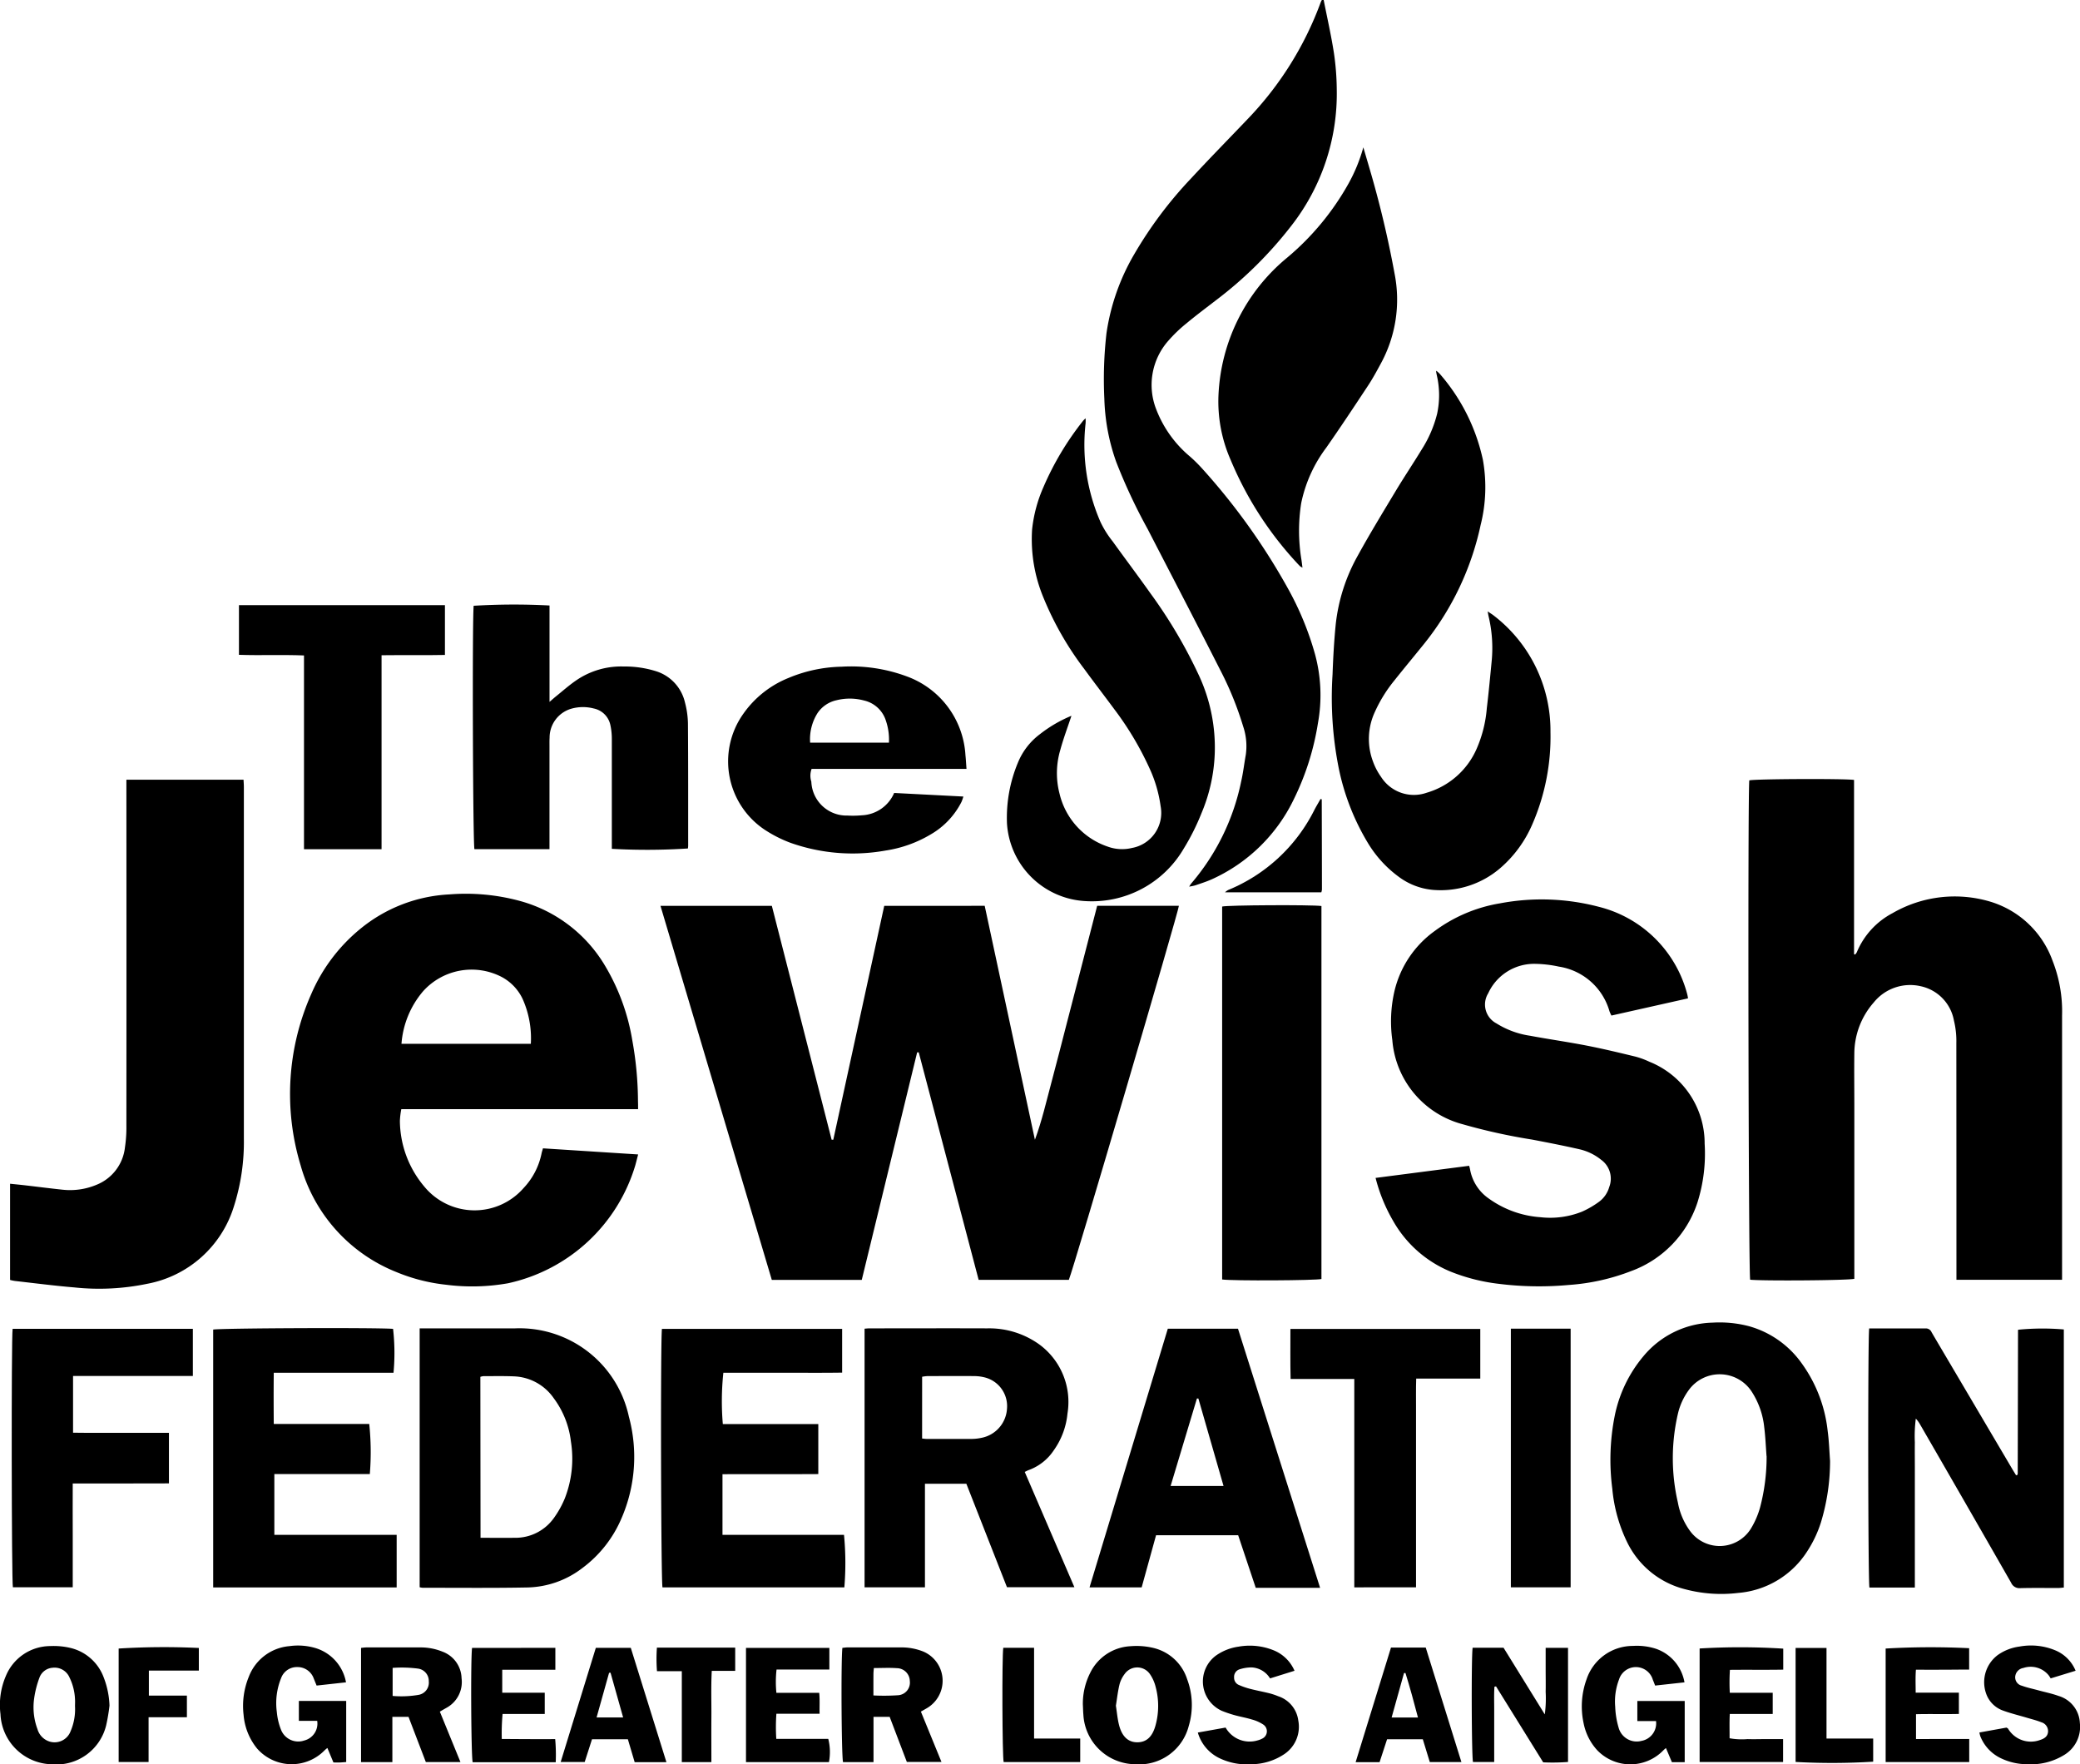 <svg xmlns="http://www.w3.org/2000/svg" width="108.928" height="92.388" viewBox="0 0 108.928 92.388">
  <g id="Grupo_1430" data-name="Grupo 1430" transform="translate(-477.499 879.394)">
    <g id="Grupo_1472" data-name="Grupo 1472" transform="translate(1016 -149)">
      <path id="Trazado_1003" data-name="Trazado 1003" d="M435.406,595.458h-4.723l-3.137-11.912h-.084l-2.9,11.914h-4.711l-5.83-19.587h5.832l3.131,12.247h.087l2.668-12.248H431l2.63,12.25c.37-1,.6-2.021.873-3.036s.529-2.036.793-3.053l.8-3.089.794-3.072h4.28C441.16,576.137,435.661,594.85,435.406,595.458Z" transform="translate(-917.933 -1258.833)"/>
      <path id="Trazado_1004" data-name="Trazado 1004" d="M1999.475,419.336h-5.527c0-.176,0-.33,0-.483q0-5.953-.005-11.905a4.521,4.521,0,0,0-.126-1.185,2.245,2.245,0,0,0-1.749-1.8,2.449,2.449,0,0,0-2.449.851,4.075,4.075,0,0,0-1.018,2.655c-.012.907,0,1.815,0,2.722v9.095c-.3.085-4.731.117-5.455.048-.087-.273-.131-25-.047-26.147.244-.078,4.942-.1,5.487-.025v9.125l.057.019a.589.589,0,0,0,.087-.118,4.081,4.081,0,0,1,1.873-2.05,6.5,6.5,0,0,1,5.122-.6,5,5,0,0,1,3.255,3.087,7.257,7.257,0,0,1,.5,2.876q0,4.065,0,8.13v5.7Z" transform="translate(-2429.992 -1082.716)"/>
      <path id="Trazado_1005" data-name="Trazado 1005" d="M-101.981,569.944h-12.4a4.085,4.085,0,0,0-.074.613,5.392,5.392,0,0,0,1.274,3.435,3.407,3.407,0,0,0,5.2.087,3.709,3.709,0,0,0,.944-1.81c.016-.082.044-.162.075-.274l4.984.32c-.057.22-.1.392-.147.563a8.937,8.937,0,0,1-6.665,6.182,10.724,10.724,0,0,1-3.253.077,9.349,9.349,0,0,1-2.592-.662,8.449,8.449,0,0,1-5.017-5.584,12.892,12.892,0,0,1,.554-8.974,9,9,0,0,1,2.575-3.419,7.964,7.964,0,0,1,4.66-1.8,10.8,10.8,0,0,1,3.738.355,7.465,7.465,0,0,1,4.339,3.258,11.128,11.128,0,0,1,1.5,4.018,18.286,18.286,0,0,1,.3,3.211C-101.981,569.659-101.981,569.778-101.981,569.944Zm-5.617-3.421a5.039,5.039,0,0,0-.436-2.365,2.535,2.535,0,0,0-1.086-1.135,3.418,3.418,0,0,0-4.116.742,4.784,4.784,0,0,0-1.136,2.758Z" transform="translate(-403.104 -1242.257)"/>
      <path id="Trazado_1006" data-name="Trazado 1006" d="M1461.878,572.288l-4.011.9a2.026,2.026,0,0,1-.1-.218,3.274,3.274,0,0,0-2.655-2.345,6.26,6.26,0,0,0-1.259-.145,2.643,2.643,0,0,0-2.439,1.543,1.115,1.115,0,0,0,.432,1.576,4.556,4.556,0,0,0,1.758.646c.986.184,1.98.324,2.965.516.853.166,1.7.37,2.545.574a4.289,4.289,0,0,1,.747.274,4.6,4.6,0,0,1,2.888,4.286,8.493,8.493,0,0,1-.376,3.079,5.72,5.72,0,0,1-3.488,3.6,11.16,11.16,0,0,1-3.245.721,17.021,17.021,0,0,1-3.695-.062,9.779,9.779,0,0,1-2.521-.645,6.143,6.143,0,0,1-2.988-2.646,8.739,8.739,0,0,1-.92-2.252l4.9-.635c.022.084.037.129.045.174a2.355,2.355,0,0,0,.993,1.547,5.257,5.257,0,0,0,2.7.972,4.5,4.5,0,0,0,2.173-.291,4.84,4.84,0,0,0,.9-.524,1.45,1.45,0,0,0,.525-.766,1.216,1.216,0,0,0-.424-1.427,2.8,2.8,0,0,0-1.134-.55c-.824-.188-1.654-.35-2.485-.508a30.671,30.671,0,0,1-3.644-.806,4.964,4.964,0,0,1-3.672-4.4,7.066,7.066,0,0,1,.11-2.56,5.4,5.4,0,0,1,2.114-3.159,7.91,7.91,0,0,1,3.408-1.444,11.768,11.768,0,0,1,5.18.18,6.38,6.38,0,0,1,4.631,4.573A1.891,1.891,0,0,1,1461.878,572.288Z" transform="translate(-1911.979 -1250.403)"/>
      <path id="Trazado_1007" data-name="Trazado 1007" d="M1065.346-730.394c.182.923.391,1.842.536,2.771a13.763,13.763,0,0,1,.149,1.914,11.231,11.231,0,0,1-2.391,7.152,20.994,20.994,0,0,1-3.94,3.89c-.518.4-1.042.79-1.543,1.208a7.439,7.439,0,0,0-.939.9,3.491,3.491,0,0,0-.641,3.6,6.047,6.047,0,0,0,1.778,2.48,7.644,7.644,0,0,1,.618.611,33.757,33.757,0,0,1,4.543,6.365,15.828,15.828,0,0,1,1.381,3.383,8.172,8.172,0,0,1,.149,3.592,13.89,13.89,0,0,1-1.267,3.993,8.763,8.763,0,0,1-4.306,4.191c-.276.122-.565.213-.85.311a2.85,2.85,0,0,1-.321.067,1.678,1.678,0,0,1,.1-.155,11.874,11.874,0,0,0,2.622-5.348c.106-.458.158-.929.242-1.392a3.234,3.234,0,0,0-.138-1.5,17.236,17.236,0,0,0-1.218-2.984c-1.247-2.458-2.52-4.9-3.785-7.351a29.21,29.21,0,0,1-1.644-3.511,10.677,10.677,0,0,1-.621-3.3,21.2,21.2,0,0,1,.112-3.442,11.44,11.44,0,0,1,1.461-4.146,21.39,21.39,0,0,1,2.978-3.967c.962-1.039,1.953-2.049,2.93-3.073a17.5,17.5,0,0,0,3.847-6.132,1.4,1.4,0,0,1,.061-.126Z" transform="translate(-1534.527)"/>
      <path id="Trazado_1008" data-name="Trazado 1008" d="M-523.947,420.217v-5.038c.265.027.5.05.74.077.673.078,1.345.165,2.018.236a3.591,3.591,0,0,0,1.776-.261,2.389,2.389,0,0,0,1.482-1.96,7,7,0,0,0,.075-1.12q.007-8.821,0-17.642v-.487h6.135c.006.133.017.251.017.369q0,9.2,0,18.4a11.1,11.1,0,0,1-.522,3.575,5.878,5.878,0,0,1-4.538,4.052,12.357,12.357,0,0,1-3.828.189c-1.036-.086-2.068-.221-3.1-.337A2.445,2.445,0,0,1-523.947,420.217Z" transform="translate(-14.026 -1083.587)"/>
      <path id="Trazado_1009" data-name="Trazado 1009" d="M1387.872-195.726a1.912,1.912,0,0,1,.189.172,10.066,10.066,0,0,1,2.25,4.492,8.122,8.122,0,0,1-.119,3.416,14.919,14.919,0,0,1-3.014,6.287c-.5.619-1.013,1.235-1.51,1.86a7.4,7.4,0,0,0-1.01,1.63,3.356,3.356,0,0,0-.1,2.612,3.308,3.308,0,0,0,.421.8,2.034,2.034,0,0,0,2.389.828,4.112,4.112,0,0,0,2.6-2.266,6.633,6.633,0,0,0,.549-2.169c.1-.828.177-1.659.257-2.489a7.156,7.156,0,0,0-.163-2.306c-.016-.068-.026-.138-.05-.267.141.1.242.156.331.229a7.6,7.6,0,0,1,2.958,6.08,11.482,11.482,0,0,1-.95,4.839,6.32,6.32,0,0,1-1.678,2.295,4.786,4.786,0,0,1-3.531,1.141,3.517,3.517,0,0,1-1.806-.7,6.081,6.081,0,0,1-1.6-1.762,12.357,12.357,0,0,1-1.514-3.865,18.864,18.864,0,0,1-.334-4.945c.032-.881.08-1.764.168-2.641a9.427,9.427,0,0,1,1.16-3.6c.634-1.155,1.323-2.279,2-3.408.437-.725.909-1.428,1.349-2.152a6.311,6.311,0,0,0,.8-1.858,4.621,4.621,0,0,0-.016-2.015q-.019-.088-.034-.177A.247.247,0,0,1,1387.872-195.726Z" transform="translate(-1851.154 -515.254)"/>
      <path id="Trazado_1010" data-name="Trazado 1010" d="M917.057-111.722c-.207.625-.425,1.2-.585,1.792a4.264,4.264,0,0,0-.035,2.3,3.863,3.863,0,0,0,2.505,2.753,2.2,2.2,0,0,0,1.285.076,1.866,1.866,0,0,0,1.5-2.184,6.961,6.961,0,0,0-.592-2.009,16.321,16.321,0,0,0-1.816-3.048c-.525-.71-1.064-1.409-1.585-2.123a16.457,16.457,0,0,1-2.125-3.7,7.961,7.961,0,0,1-.613-3.614,7.424,7.424,0,0,1,.6-2.232,15.275,15.275,0,0,1,2.083-3.474,1.588,1.588,0,0,1,.119-.114,2.327,2.327,0,0,1,0,.26,10.1,10.1,0,0,0,.782,5.174,5.179,5.179,0,0,0,.635,1.01c.648.9,1.32,1.792,1.964,2.7a25.682,25.682,0,0,1,2.561,4.334,8.968,8.968,0,0,1,.821,4.087,8.824,8.824,0,0,1-.689,3.1,12.013,12.013,0,0,1-.941,1.877,5.568,5.568,0,0,1-5.187,2.736,4.348,4.348,0,0,1-4.063-4.058,7.485,7.485,0,0,1,.571-3.185,3.524,3.524,0,0,1,1.16-1.5A6.958,6.958,0,0,1,917.057-111.722Z" transform="translate(-1399.447 -581.19)"/>
      <path id="Trazado_1011" data-name="Trazado 1011" d="M1226.033-517.925c.208.718.426,1.433.621,2.155q.6,2.2,1.013,4.45a6.992,6.992,0,0,1-.729,4.737c-.207.383-.415.767-.654,1.129-.719,1.089-1.44,2.178-2.187,3.248a7.263,7.263,0,0,0-1.318,2.914,9.284,9.284,0,0,0,.012,2.961c.018.124.033.249.054.415a.793.793,0,0,1-.138-.083,18.279,18.279,0,0,1-3.623-5.559,7.578,7.578,0,0,1-.637-3.394,9.883,9.883,0,0,1,3.586-7.187,13.9,13.9,0,0,0,3.223-3.887A8.608,8.608,0,0,0,1226.033-517.925Z" transform="translate(-1693.137 -204.754)"/>
      <path id="Trazado_1012" data-name="Trazado 1012" d="M1224.148,594.591V575.063c.26-.075,4.645-.1,5.2-.028v19.531C1229.1,594.644,1224.7,594.67,1224.148,594.591Z" transform="translate(-1698.646 -1257.986)"/>
      <path id="Trazado_1013" data-name="Trazado 1013" d="M713.722,1193.4h-2.168v5.423h-3.162v-13.543c.094-.007.176-.017.257-.017,2.056,0,4.113-.008,6.169,0a4.49,4.49,0,0,1,2.7.824,3.733,3.733,0,0,1,1.5,3.635,3.962,3.962,0,0,1-.711,1.917,2.674,2.674,0,0,1-1.313,1.042c-.066.023-.127.059-.214.1l2.6,6.036h-3.531Zm-2.317-2.369c.1.01.162.021.222.021.8,0,1.6,0,2.4,0a2.566,2.566,0,0,0,.5-.059,1.653,1.653,0,0,0,1.324-1.528,1.55,1.55,0,0,0-1.126-1.623,2.3,2.3,0,0,0-.608-.08c-.81-.009-1.621,0-2.432,0a2.252,2.252,0,0,0-.279.035Z" transform="translate(-1201.616 -1846.098)"/>
      <path id="Trazado_1014" data-name="Trazado 1014" d="M66.748,1198.86v-13.555h.4q2.287,0,4.574,0a5.858,5.858,0,0,1,5.982,4.62,8.073,8.073,0,0,1-.387,5.328,6.319,6.319,0,0,1-2.069,2.618,4.886,4.886,0,0,1-2.832,1c-1.839.036-3.679.015-5.518.017A1.128,1.128,0,0,1,66.748,1198.86Zm3.188-2.589c.615,0,1.2.007,1.794,0a2.47,2.47,0,0,0,2.053-1.044,5.036,5.036,0,0,0,.562-1.008,5.714,5.714,0,0,0,.324-2.992,4.7,4.7,0,0,0-.9-2.267,2.657,2.657,0,0,0-2.087-1.143c-.531-.022-1.064-.01-1.6-.01a.751.751,0,0,0-.155.036Z" transform="translate(-583.272 -1846.139)"/>
      <path id="Trazado_1015" data-name="Trazado 1015" d="M2156.062,1185.212c1,0,1.978,0,2.958,0a.323.323,0,0,1,.31.2c.286.491.577.98.865,1.469l3.375,5.719c.06.1.125.2.183.3a.305.305,0,0,0,.057-.013.045.045,0,0,0,.021-.024.305.305,0,0,0,.01-.071q.008-3.738.015-7.476a.186.186,0,0,1,.008-.035,13,13,0,0,1,2.391-.015v13.515c-.107.009-.212.024-.316.024-.654,0-1.307-.01-1.96.007a.472.472,0,0,1-.483-.282q-2.371-4.141-4.758-8.271a1.67,1.67,0,0,0-.234-.325,7.036,7.036,0,0,0-.051,1.244c-.006.423,0,.847,0,1.27v6.333h-2.378C2156,1198.506,2155.988,1185.675,2156.062,1185.212Z" transform="translate(-2596.675 -1846.044)"/>
      <path id="Trazado_1016" data-name="Trazado 1016" d="M1795.723,1184.124a11.063,11.063,0,0,1-.478,3.219,6.209,6.209,0,0,1-.73,1.534,4.74,4.74,0,0,1-3.606,2.161,7.392,7.392,0,0,1-2.805-.2,4.621,4.621,0,0,1-3.016-2.474,8.041,8.041,0,0,1-.769-2.78,11.793,11.793,0,0,1,.121-3.79,6.992,6.992,0,0,1,1.5-3.141,4.862,4.862,0,0,1,3.638-1.769,6.065,6.065,0,0,1,1.9.187,5.047,5.047,0,0,1,2.741,1.918,7.4,7.4,0,0,1,1.38,3.578C1795.669,1183.085,1795.685,1183.606,1795.723,1184.124Zm-3.327-.25c-.038-.506-.058-1.014-.121-1.516a4.212,4.212,0,0,0-.658-1.864,2,2,0,0,0-3.3-.07,3.405,3.405,0,0,0-.549,1.176,10.279,10.279,0,0,0-.014,4.707,3.59,3.59,0,0,0,.616,1.458,1.923,1.923,0,0,0,3.195-.075,4.373,4.373,0,0,0,.491-1.122A10.354,10.354,0,0,0,1792.4,1183.874Z" transform="translate(-2238.385 -1838.019)"/>
      <path id="Trazado_1017" data-name="Trazado 1017" d="M150.651,154.225v-.379c0-1.79,0-3.581,0-5.372a3.372,3.372,0,0,0-.074-.719,1.116,1.116,0,0,0-.87-.878,2.237,2.237,0,0,0-1.184.013,1.575,1.575,0,0,0-1.131,1.523c-.009.133-.006.266-.006.4q0,2.5,0,5.009v.422h-3.93c-.081-.255-.12-11.9-.041-12.746a35,35,0,0,1,3.973-.015v5.048c.152-.131.238-.208.328-.281.348-.28.683-.58,1.051-.833a4.158,4.158,0,0,1,2.5-.739,5.454,5.454,0,0,1,1.68.241,2.239,2.239,0,0,1,1.536,1.65,4.576,4.576,0,0,1,.154,1.073c.016,2.141.011,4.283.012,6.424a1.323,1.323,0,0,1-.014.141A32.866,32.866,0,0,1,150.651,154.225Z" transform="translate(-657.111 -840.171)"/>
      <path id="Trazado_1018" data-name="Trazado 1018" d="M-221.419,1195.618v2.752h-9.609v-13.5c.273-.077,8.584-.111,9.421-.039a11.136,11.136,0,0,1,.023,2.3h-6.271c-.01.905-.007,1.779,0,2.681h5a14.054,14.054,0,0,1,.03,2.623h-5v3.183Z" transform="translate(-296.309 -1845.64)"/>
      <path id="Trazado_1019" data-name="Trazado 1019" d="M418,1193.606v3.176h6.364a15.451,15.451,0,0,1,.018,2.751h-9.523c-.081-.259-.111-13-.029-13.538h9.436v2.292c-1.037.016-2.073.005-3.109.007s-2.079,0-3.111,0a14.108,14.108,0,0,0-.028,2.687h5v2.618C421.345,1193.609,419.683,1193.6,418,1193.606Z" transform="translate(-918.665 -1846.804)"/>
      <path id="Trazado_1020" data-name="Trazado 1020" d="M1036.924,1185.744h3.674l4.3,13.568c-1.151,0-2.255,0-3.37,0l-.92-2.752h-4.3l-.754,2.73h-2.73Zm1.6,3.656-.076,0-1.378,4.581h2.772Z" transform="translate(-1514.267 -1846.562)"/>
      <path id="Trazado_1021" data-name="Trazado 1021" d="M520.738,237.454l3.625.187a2.365,2.365,0,0,1-.1.285,4.112,4.112,0,0,1-1.628,1.709,6.5,6.5,0,0,1-2.343.834,9.753,9.753,0,0,1-4.97-.4,6.619,6.619,0,0,1-1.2-.586,4.3,4.3,0,0,1-1.282-6.176,5.3,5.3,0,0,1,2.353-1.87,7.55,7.55,0,0,1,2.785-.594,8.374,8.374,0,0,1,3.419.506,4.679,4.679,0,0,1,3.075,4.126c.024.225.035.452.055.719h-8.112a1.036,1.036,0,0,0-.014.67,1.845,1.845,0,0,0,1.894,1.773,5.275,5.275,0,0,0,.761-.014A1.932,1.932,0,0,0,520.738,237.454Zm-4.4-2.634h4.127a3.08,3.08,0,0,0-.159-1.149,1.566,1.566,0,0,0-1.146-1.059,2.87,2.87,0,0,0-1.434-.015,1.616,1.616,0,0,0-1,.674A2.561,2.561,0,0,0,516.338,234.82Z" transform="translate(-1012.413 -926.325)"/>
      <path id="Trazado_1022" data-name="Trazado 1022" d="M-518.375,1188.41v2.968c.845.014,1.674,0,2.5.006s1.665,0,2.521,0v2.648c-1.659.01-3.322,0-5.038.006-.007.925,0,1.827,0,2.73s0,1.786,0,2.705h-3.134c-.07-.263-.087-13.1-.014-13.535h9.439v2.468c-.694.007-1.379,0-2.064,0h-4.21Z" transform="translate(-16.3 -1846.749)"/>
      <path id="Trazado_1023" data-name="Trazado 1023" d="M-190.441,155.051V144.905c-1.142-.047-2.262.007-3.406-.033v-2.6h10.787v2.607c-1.094.023-2.187,0-3.319.015v10.159Z" transform="translate(-332.14 -840.977)"/>
      <path id="Trazado_1024" data-name="Trazado 1024" d="M1325.9,1199.583v-10.911h-3.335c-.022-.893-.008-1.743-.01-2.62h9.943v2.6h-3.356c-.018.553-.007,1.068-.009,1.583s0,1.041,0,1.561v7.785Z" transform="translate(-1793.478 -1846.856)"/>
      <path id="Trazado_1025" data-name="Trazado 1025" d="M1640.6,1185.688h3.131v13.544H1640.6Z" transform="translate(-2099.979 -1846.507)"/>
      <path id="Trazado_1026" data-name="Trazado 1026" d="M-13.626,1648.673l1.08,2.641h-1.813l-.907-2.368h-.846v2.371h-1.64v-5.98a2.6,2.6,0,0,1,.268-.027q1.414,0,2.829,0a3.026,3.026,0,0,1,1.167.222,1.525,1.525,0,0,1,1,1.393,1.536,1.536,0,0,1-.764,1.533C-13.37,1648.525-13.485,1648.59-13.626,1648.673Zm-2.472-.822a5.337,5.337,0,0,0,1.356-.056.649.649,0,0,0,.537-.713.651.651,0,0,0-.559-.662,6.618,6.618,0,0,0-1.334-.038Z" transform="translate(-501.841 -2289.438)"/>
      <path id="Trazado_1027" data-name="Trazado 1027" d="M679.321,1648.679l1.079,2.638h-1.814l-.9-2.363h-.846v2.37h-1.595c-.081-.243-.114-5.3-.035-5.982.087-.008.18-.024.272-.025q1.4,0,2.795,0a3.075,3.075,0,0,1,1.169.217,1.662,1.662,0,0,1,.227,2.943C679.568,1648.538,679.463,1648.6,679.321,1648.679Zm-2.486-.846a11.306,11.306,0,0,0,1.283-.01.663.663,0,0,0,.623-.751.684.684,0,0,0-.683-.667c-.392-.03-.788-.006-1.2-.006-.009.12-.021.213-.021.306C676.834,1647.077,676.835,1647.448,676.835,1647.833Z" transform="translate(-1169.596 -2289.446)"/>
      <path id="Trazado_1028" data-name="Trazado 1028" d="M1023.269,1646.334a3.566,3.566,0,0,1,.382-1.644,2.486,2.486,0,0,1,2.1-1.4,3.828,3.828,0,0,1,1.22.091,2.451,2.451,0,0,1,1.759,1.632,3.835,3.835,0,0,1,.084,2.456,2.677,2.677,0,0,1-2.8,2,2.745,2.745,0,0,1-2.718-2.6C1023.281,1646.7,1023.279,1646.515,1023.269,1646.334Zm1.729.061c.055.349.083.688.165,1.014.156.62.491.917.97.911s.786-.3.946-.9a3.831,3.831,0,0,0,0-2.008,2.03,2.03,0,0,0-.292-.655.806.806,0,0,0-1.332-.009,1.546,1.546,0,0,0-.268.548C1025.1,1645.658,1025.059,1646.031,1025,1646.4Z" transform="translate(-1505.062 -2287.48)"/>
      <path id="Trazado_1029" data-name="Trazado 1029" d="M-532.767,1646.41a9.808,9.808,0,0,1-.174,1.032,2.682,2.682,0,0,1-2.845,2.039,2.749,2.749,0,0,1-2.69-2.627,3.831,3.831,0,0,1,.278-1.987,2.524,2.524,0,0,1,2.325-1.575,3.8,3.8,0,0,1,1.11.109,2.466,2.466,0,0,1,1.7,1.551A4.476,4.476,0,0,1-532.767,1646.41Zm-1.806.033c0-.121.009-.243,0-.363a2.872,2.872,0,0,0-.292-1.152.85.85,0,0,0-.889-.5.79.79,0,0,0-.684.526,5.1,5.1,0,0,0-.275,1.082,3.271,3.271,0,0,0,.175,1.607.955.955,0,0,0,.634.649.894.894,0,0,0,1.1-.542A2.906,2.906,0,0,0-534.573,1646.443Z" transform="translate(0 -2287.49)"/>
      <path id="Trazado_1030" data-name="Trazado 1030" d="M1589.076,1645.892v5.976a10.751,10.751,0,0,1-1.3.02l-2.47-3.977-.083.016c-.03.425-.01.852-.013,1.278,0,.448,0,.9,0,1.343v1.322H1584.1c-.074-.251-.094-5.506-.019-5.983h1.619l2.159,3.49a6.253,6.253,0,0,0,.046-1.18c.009-.387,0-.774,0-1.162v-1.144Z" transform="translate(-2045.461 -2289.998)"/>
      <path id="Trazado_1031" data-name="Trazado 1031" d="M-182.452,1644.744l-1.539.17c-.051-.126-.1-.246-.148-.364a.9.9,0,0,0-.865-.605.876.876,0,0,0-.846.578,3.472,3.472,0,0,0-.224,1.78,3.3,3.3,0,0,0,.227.944.968.968,0,0,0,1.207.544.912.912,0,0,0,.679-1.031h-.96v-1.042h2.479v3.2c-.112.008-.217.019-.322.023s-.216,0-.346,0l-.317-.759a1.257,1.257,0,0,0-.152.129,2.409,2.409,0,0,1-3.537-.109,3.2,3.2,0,0,1-.7-1.76,4.018,4.018,0,0,1,.275-1.992,2.5,2.5,0,0,1,2.12-1.6,3.215,3.215,0,0,1,1.4.109A2.3,2.3,0,0,1-182.452,1644.744Z" transform="translate(-337.929 -2287.044)"/>
      <path id="Trazado_1032" data-name="Trazado 1032" d="M1748.211,1644.942l-1.537.169c-.042-.109-.08-.207-.119-.3a.925.925,0,0,0-1.772-.017,3.221,3.221,0,0,0-.2,1.425,4.406,4.406,0,0,0,.18,1.1.981.981,0,0,0,1.2.688.934.934,0,0,0,.758-1.036h-.979v-1.054h2.481v3.205h-.671l-.312-.74a1.633,1.633,0,0,0-.156.141,2.406,2.406,0,0,1-3.436-.019,2.926,2.926,0,0,1-.723-1.438,4.155,4.155,0,0,1,.158-2.284,2.556,2.556,0,0,1,2.428-1.747,3.238,3.238,0,0,1,1.215.152A2.268,2.268,0,0,1,1748.211,1644.942Z" transform="translate(-2198.497 -2287.241)"/>
      <path id="Trazado_1033" data-name="Trazado 1033" d="M1189.049,1647.448l1.455-.261a1.445,1.445,0,0,0,1.67.673,1.02,1.02,0,0,0,.236-.089.424.424,0,0,0,.063-.744,2.04,2.04,0,0,0-.59-.262c-.3-.092-.611-.145-.914-.229a6.1,6.1,0,0,1-.651-.22,1.687,1.687,0,0,1-.334-2.888,2.689,2.689,0,0,1,1.2-.478,3.334,3.334,0,0,1,1.817.184,2.012,2.012,0,0,1,1.112,1.079l-1.281.4a1.2,1.2,0,0,0-.964-.576,2.081,2.081,0,0,0-.634.1.413.413,0,0,0-.285.422.407.407,0,0,0,.257.4,3.814,3.814,0,0,0,.579.2c.327.085.661.146.989.227a3.425,3.425,0,0,1,.481.159,1.545,1.545,0,0,1,1.055,1.271,1.724,1.724,0,0,1-.713,1.749,3.136,3.136,0,0,1-1.777.542,3.287,3.287,0,0,1-1.686-.341A2.146,2.146,0,0,1,1189.049,1647.448Z" transform="translate(-1664.821 -2287.118)"/>
      <path id="Trazado_1034" data-name="Trazado 1034" d="M2321.266,1644.21l-1.306.4a1.574,1.574,0,0,0-.113-.172,1.215,1.215,0,0,0-1.316-.374.506.506,0,0,0-.426.438.451.451,0,0,0,.348.492c.271.1.556.158.836.234.361.1.73.172,1.082.3a1.551,1.551,0,0,1,1.118,1.42,1.715,1.715,0,0,1-.817,1.669,3.319,3.319,0,0,1-1.94.487,3.167,3.167,0,0,1-1.4-.323,2.148,2.148,0,0,1-1.058-1.146,1.555,1.555,0,0,1-.046-.192l1.419-.257c.042.028.072.036.08.054a1.388,1.388,0,0,0,1.664.6c.219-.068.411-.177.431-.432a.483.483,0,0,0-.35-.5c-.246-.1-.5-.161-.759-.238-.416-.124-.841-.225-1.247-.375a1.444,1.444,0,0,1-.836-.764,1.778,1.778,0,0,1,.56-2.145,2.547,2.547,0,0,1,1.138-.443,3.319,3.319,0,0,1,1.852.189A1.964,1.964,0,0,1,2321.266,1644.21Z" transform="translate(-2751.069 -2287.116)"/>
      <path id="Trazado_1035" data-name="Trazado 1035" d="M538.887,1650.85h2.722a2.8,2.8,0,0,1,.035,1.216H537.3v-5.98h4.366v1.131H538.9a5.826,5.826,0,0,0-.008,1.222h2.243c.036.365.011.708.019,1.095h-2.262A9.638,9.638,0,0,0,538.887,1650.85Z" transform="translate(-1036.734 -2290.188)"/>
      <path id="Trazado_1036" data-name="Trazado 1036" d="M2185.437,1649.924v1.208h-4.377v-5.943a40.979,40.979,0,0,1,4.373-.018v1.119c-.46,0-.915.007-1.369.008s-.916,0-1.419,0c-.032.409-.013.787-.013,1.2h2.263v1.115c-.74.019-1.483-.005-2.245.014v1.3Z" transform="translate(-2620.811 -2289.258)"/>
      <path id="Trazado_1037" data-name="Trazado 1037" d="M1917.167,1645.261v1.1c-.924.017-1.836,0-2.793.011a10.691,10.691,0,0,0-.006,1.2h2.248v1.109h-2.248c-.024.444-.008.848-.011,1.273a3.6,3.6,0,0,0,.94.044c.3.011.6,0,.907,0h.955v1.2h-4.371v-5.945A35.551,35.551,0,0,1,1917.167,1645.261Z" transform="translate(-2362.281 -2289.325)"/>
      <path id="Trazado_1038" data-name="Trazado 1038" d="M145.482,1645.984v1.148H142.7v1.2h2.226v1.114h-2.208a11.13,11.13,0,0,0-.042,1.31c.478,0,.932.006,1.386.007s.918,0,1.411,0a9.233,9.233,0,0,1,.028,1.209h-4.349c-.081-.25-.112-5.4-.032-5.986Z" transform="translate(-654.899 -2290.089)"/>
      <path id="Trazado_1039" data-name="Trazado 1039" d="M275.684,1651.97h-1.663l-.356-1.2h-1.878l-.383,1.192h-1.258l1.841-5.978h1.831Zm-2.927-4.685-.076.006-.654,2.337h1.39Z" transform="translate(-779.285 -2290.089)"/>
      <path id="Trazado_1040" data-name="Trazado 1040" d="M1418.542,1645.574h1.82l1.868,5.994h-1.656l-.366-1.194h-1.87l-.393,1.2h-1.254Zm.758,1.332-.075,0-.65,2.331h1.38C1419.746,1648.439,1419.537,1647.668,1419.3,1646.906Z" transform="translate(-1884.198 -2289.694)"/>
      <path id="Trazado_1041" data-name="Trazado 1041" d="M-363.122,1645.021v1.184h-2.617v1.309h1.992v1.134h-2.007v2.344h-1.567v-5.941A38.391,38.391,0,0,1-363.122,1645.021Z" transform="translate(-164.966 -2289.12)"/>
      <path id="Trazado_1042" data-name="Trazado 1042" d="M2051.21,1646.107h1.619v4.745h2.444v1.211a34.7,34.7,0,0,1-4.063.014Z" transform="translate(-2495.677 -2290.208)"/>
      <path id="Trazado_1043" data-name="Trazado 1043" d="M408.394,1645.674h4.1v1.216h-1.227c-.045.828-.014,1.622-.02,2.414s0,1.565,0,2.365h-1.549v-4.76h-1.3A8.265,8.265,0,0,1,408.394,1645.674Z" transform="translate(-912.493 -2289.791)"/>
      <path id="Trazado_1044" data-name="Trazado 1044" d="M908.878,1645.926v4.752h2.416v1.23h-4.009c-.073-.263-.093-5.526-.02-5.982Z" transform="translate(-1393.225 -2290.034)"/>
      <path id="Trazado_1045" data-name="Trazado 1045" d="M1233.278,426.731h-5.046a.891.891,0,0,1,.165-.121,8.765,8.765,0,0,0,4.52-4.2c.1-.191.213-.378.317-.563a.185.185,0,0,1,.045.005c.009,0,.021.014.021.022q.007,2.355.01,4.71A.753.753,0,0,1,1233.278,426.731Z" transform="translate(-1702.582 -1110.399)"/>
    </g>
  </g>
</svg>
